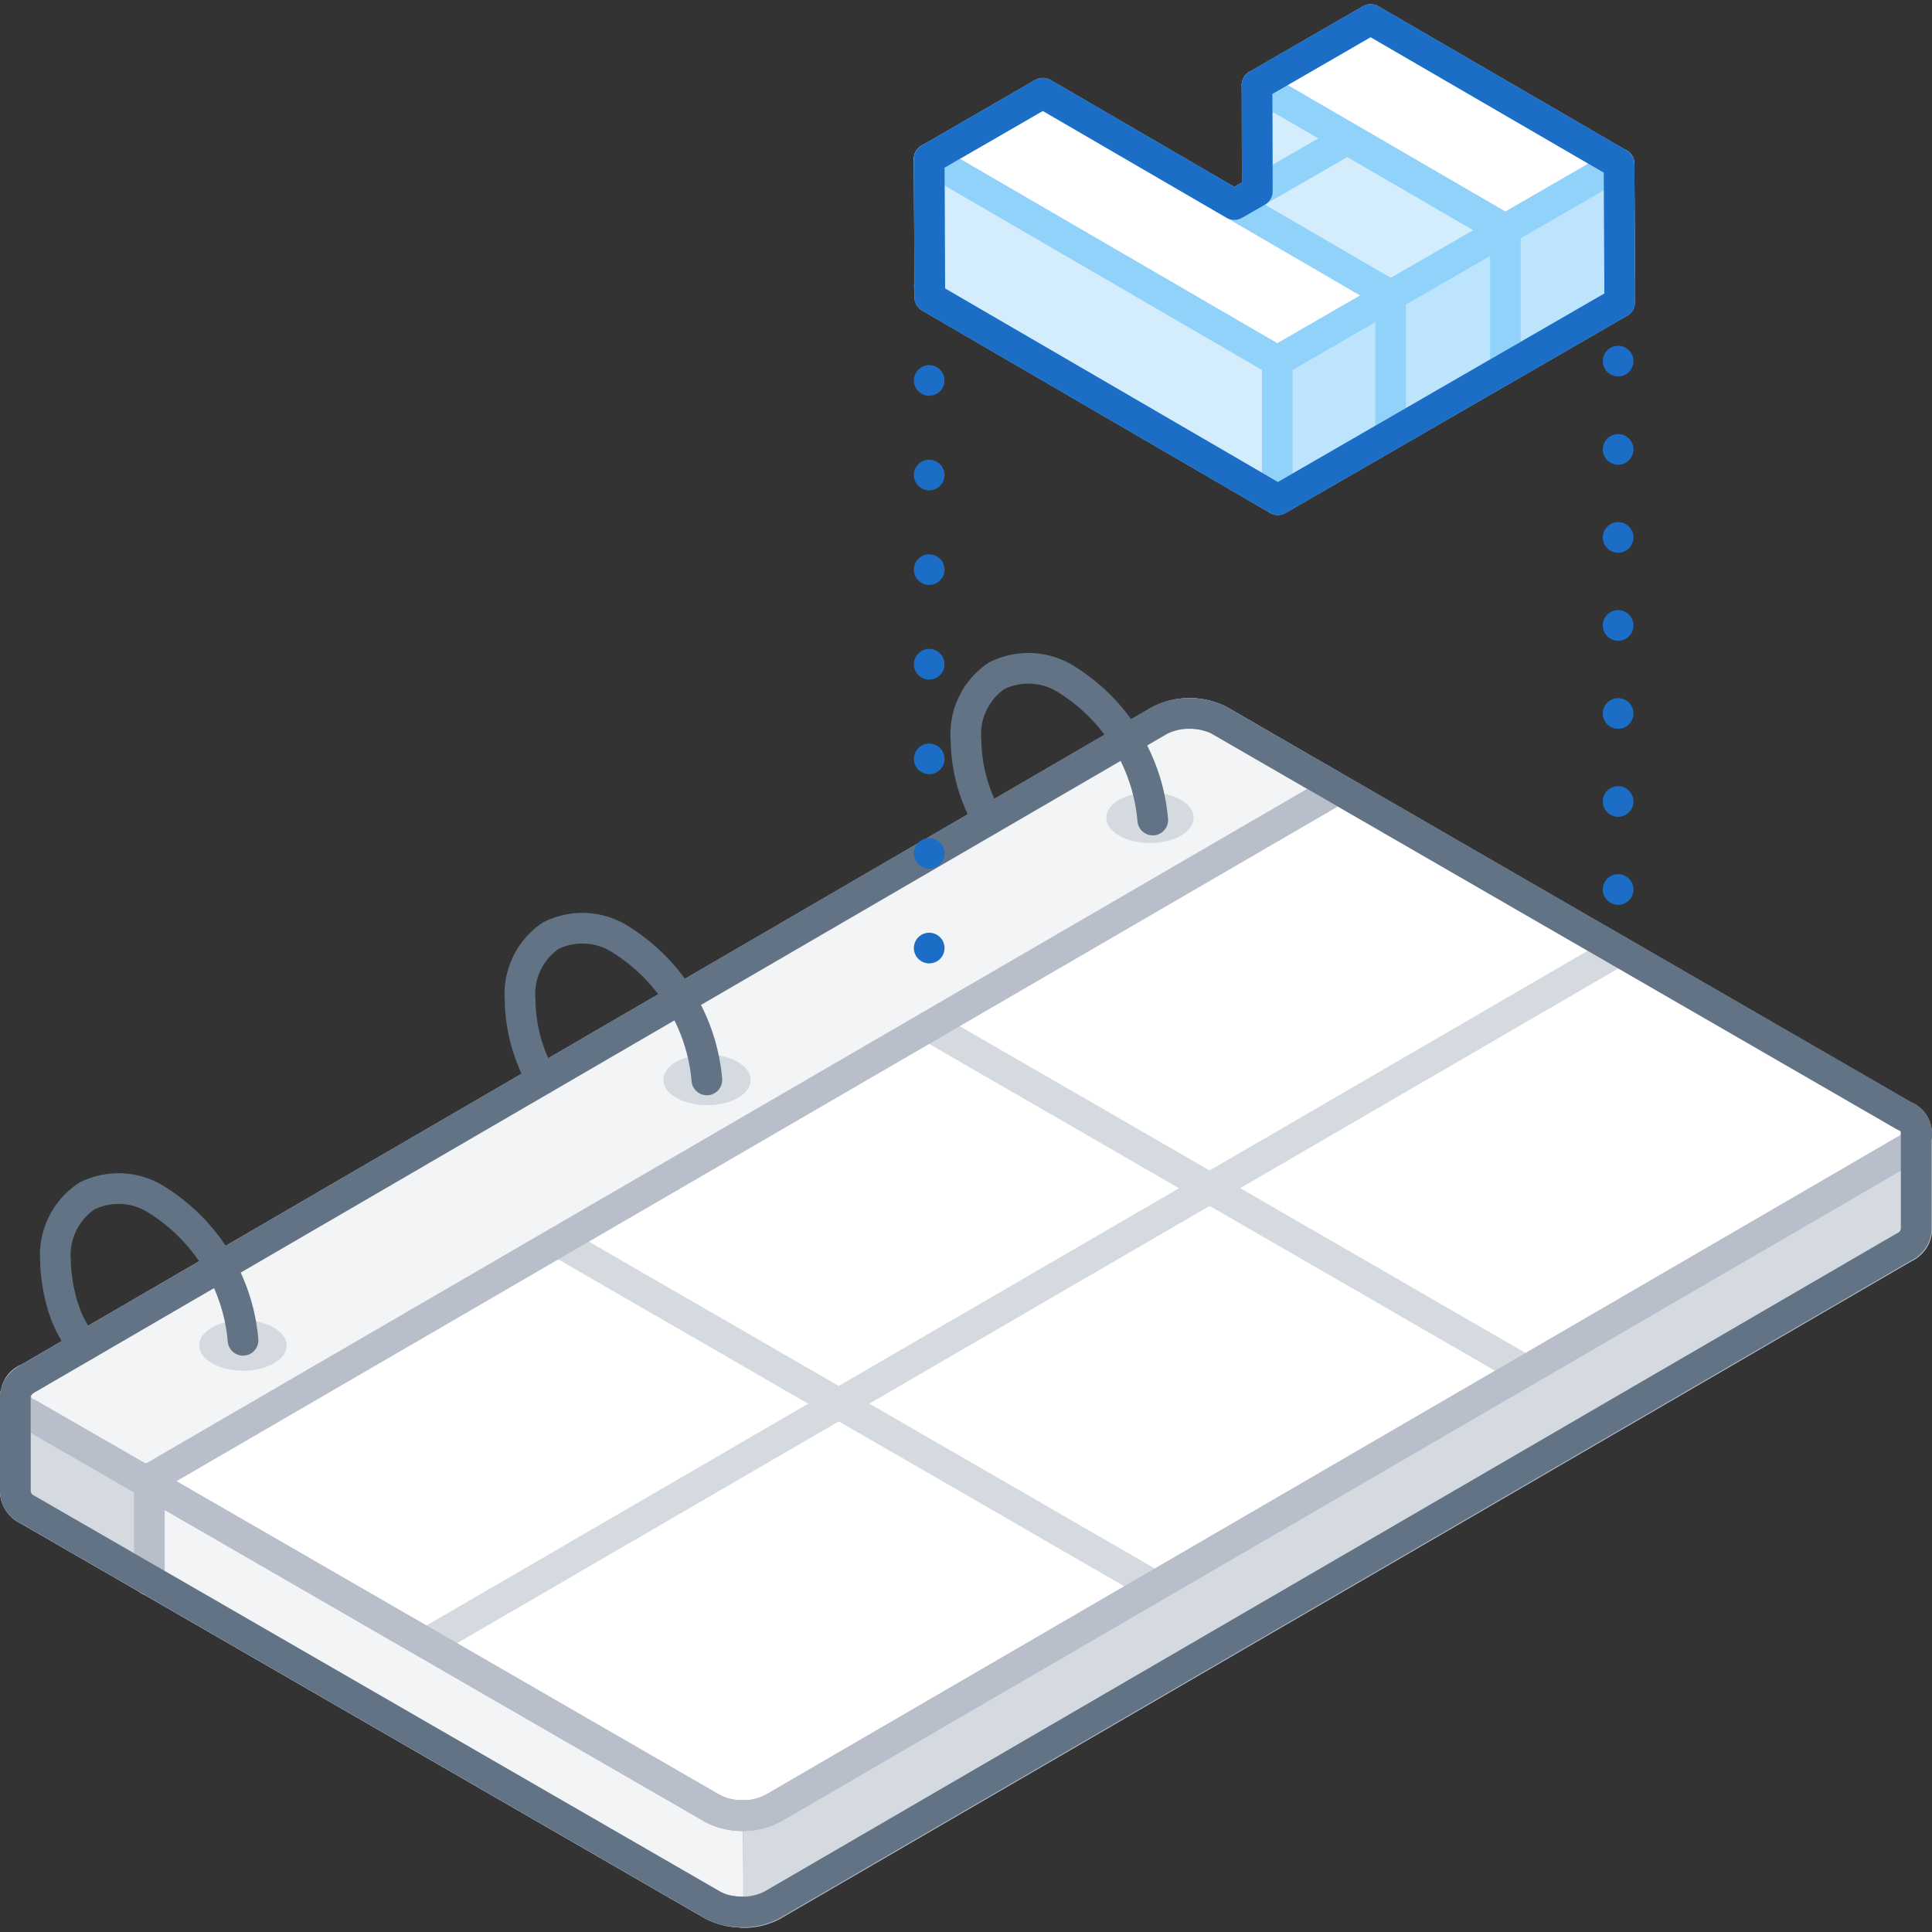 <svg xmlns="http://www.w3.org/2000/svg" viewBox="0 0 126 126"><rect x="0" y="0" width="126" height="126" fill="#333333" stroke="none"/><defs><style>.cls-1{fill:#d5dae0;}.cls-2,.cls-7{fill:#f2f4f6;}.cls-13,.cls-3{fill:#fff;}.cls-10,.cls-11,.cls-19,.cls-4,.cls-5,.cls-6,.cls-8,.cls-9{fill:none;}.cls-5{stroke:#d5dae0;}.cls-10,.cls-11,.cls-13,.cls-14,.cls-15,.cls-16,.cls-19,.cls-5,.cls-6,.cls-7,.cls-8,.cls-9{stroke-linecap:round;stroke-linejoin:round;stroke-width:2px;}.cls-6,.cls-7{stroke:#b8bfca;}.cls-8{stroke:#627386;}.cls-10,.cls-11,.cls-9{stroke:#1b6dc6;}.cls-10{stroke-dasharray:0 5.74;}.cls-11{stroke-dasharray:0 6.17;}.cls-12{isolation:isolate;}.cls-13,.cls-14,.cls-15,.cls-16,.cls-19{stroke:#91d2fb;}.cls-14,.cls-17{fill:#d3edfd;}.cls-15{fill:#91d2fb;}.cls-16{fill:#155499;}.cls-18{fill:#bde4fd;}</style></defs><title>report_schedule</title><g id="Layer_2" data-name="Layer 2"><g id="Illustrations"><g id="report_schedule"><path class="cls-1" d="M48.41,124.73a4,4,0,0,0,2-.47l73.79-42.89a1.37,1.37,0,0,0,.81-1.13l0-6.32a1.37,1.37,0,0,1-.81,1.13L50.4,117.94a3.94,3.94,0,0,1-1.93.47"/><path class="cls-2" d="M48.47,118.41a4,4,0,0,1-2-.47L1.84,92.18A1.39,1.39,0,0,1,1,91l0,6.32a1.39,1.39,0,0,0,.82,1.15l44.63,25.76a3.92,3.92,0,0,0,2,.47"/><path class="cls-1" d="M10.39,97.12,1.84,92.18A1.39,1.39,0,0,1,1,91l0,6.32a1.39,1.39,0,0,0,.82,1.15l8.57,5Z"/><path class="cls-3" d="M124.18,72.78a1.2,1.2,0,0,1,0,2.27L50.4,117.94a4.34,4.34,0,0,1-3.94,0L1.84,92.18a1.21,1.21,0,0,1,0-2.28L75.62,47a4.32,4.32,0,0,1,3.93,0Z"/><path class="cls-4" d="M124.19,75.05,50.4,117.94a4.34,4.34,0,0,1-3.94,0L1.84,92.18A1.39,1.39,0,0,1,1,91l0,6.32a1.39,1.39,0,0,0,.82,1.15l44.63,25.76a4.32,4.32,0,0,0,3.93,0l73.79-42.89a1.37,1.37,0,0,0,.81-1.13l0-6.32A1.37,1.37,0,0,1,124.19,75.05Z"/><line class="cls-5" x1="105.53" y1="62.01" x2="27.81" y2="107.17"/><line class="cls-5" x1="60.6" y1="66.93" x2="99.51" y2="89.4"/><line class="cls-5" x1="36.41" y1="80.98" x2="75.32" y2="103.45"/><path class="cls-6" d="M48.41,124.73a4,4,0,0,0,2-.47l73.79-42.89a1.37,1.37,0,0,0,.81-1.13l0-6.32a1.37,1.37,0,0,1-.81,1.13L50.4,117.94a3.94,3.94,0,0,1-1.93.47"/><path class="cls-6" d="M48.47,118.41a4,4,0,0,1-2-.47L1.84,92.18A1.39,1.39,0,0,1,1,91l0,6.32a1.39,1.39,0,0,0,.82,1.15l44.63,25.76a3.92,3.92,0,0,0,2,.47"/><path class="cls-6" d="M124.18,72.78a1.2,1.2,0,0,1,0,2.27L50.4,117.94a4.34,4.34,0,0,1-3.94,0L1.84,92.18a1.21,1.21,0,0,1,0-2.28L75.62,47a4.32,4.32,0,0,1,3.93,0Z"/><path class="cls-6" d="M124.19,75.05,50.4,117.94a4.34,4.34,0,0,1-3.94,0L1.84,92.18A1.39,1.39,0,0,1,1,91l0,6.32a1.39,1.39,0,0,0,.82,1.15l44.63,25.76a4.32,4.32,0,0,0,3.93,0l73.79-42.89a1.37,1.37,0,0,0,.81-1.13l0-6.32A1.37,1.37,0,0,1,124.19,75.05Z"/><path class="cls-7" d="M87.23,51.45,79.55,47a4.3,4.3,0,0,0-3.92,0L1.83,89.9a1.21,1.21,0,0,0,0,2.28l7.27,4.19.66.09,77.46-45Z"/><ellipse class="cls-1" cx="46.11" cy="70.43" rx="1.65" ry="2.85" transform="translate(-24.45 116.34) rotate(-89.84)"/><path class="cls-8" d="M34.92,69.59a10.63,10.63,0,0,1-1-4.36,4.61,4.61,0,0,1,2-4.21,4.63,4.63,0,0,1,4.71.35,12,12,0,0,1,5.47,9.06"/><ellipse class="cls-1" cx="15.85" cy="87.74" rx="1.65" ry="2.85" transform="translate(-71.94 103.35) rotate(-89.84)"/><path class="cls-8" d="M5.54,87.74C4.1,86.42,3.62,83.57,3.62,82.2A4.61,4.61,0,0,1,5.67,78a4.63,4.63,0,0,1,4.71.35,12,12,0,0,1,5.47,9.06"/><ellipse class="cls-1" cx="75.21" cy="53.48" rx="1.65" ry="2.85" transform="matrix(0, -1, 1, 0, 21.52, 128.54)"/><path class="cls-8" d="M64,52.64a10.64,10.64,0,0,1-1-4.37A4.6,4.6,0,0,1,65,44.07a4.65,4.65,0,0,1,4.71.34,12,12,0,0,1,5.47,9.07"/><line class="cls-6" x1="9.74" y1="103.07" x2="9.74" y2="96.46"/><path class="cls-8" d="M125,74.1a1.29,1.29,0,0,0-.79-1.32L79.55,47a2.11,2.11,0,0,0-.43-.2,4.32,4.32,0,0,0-1.53-.27,4.1,4.1,0,0,0-2,.47L1.83,89.9a2.07,2.07,0,0,0-.36.25,1.62,1.62,0,0,0-.25.28A1.08,1.08,0,0,0,1,91H1l0,6.31a1.39,1.39,0,0,0,.82,1.15l44.63,25.76a3.27,3.27,0,0,0,.92.36,5.1,5.1,0,0,0,1,.11,4,4,0,0,0,2-.47l73.79-42.89a1.37,1.37,0,0,0,.81-1.13l0-6.32A1.13,1.13,0,0,1,125,74.1Z"/><line class="cls-9" x1="105.53" y1="58.01" x2="105.53" y2="58.01"/><line class="cls-10" x1="105.53" y1="52.27" x2="105.53" y2="26.42"/><line class="cls-9" x1="105.53" y1="23.55" x2="105.53" y2="23.55"/><line class="cls-9" x1="60.6" y1="61.83" x2="60.6" y2="61.83"/><line class="cls-11" x1="60.6" y1="55.66" x2="60.6" y2="21.74"/><line class="cls-9" x1="60.6" y1="18.65" x2="60.6" y2="18.65"/><g class="cls-12"><polygon class="cls-13" points="81.98 5.55 98.18 14.96 105.59 10.68 89.39 1.27 81.98 5.55"/><polygon class="cls-14" points="81.98 5.55 82.02 21.52 98.22 22.34 98.18 14.96 81.98 5.55"/><polygon class="cls-15" points="98.18 14.96 98.22 22.34 105.63 18.06 105.59 10.68 98.18 14.96"/></g><g class="cls-12"><polygon class="cls-14" points="80.46 13.36 90.69 19.3 98.1 15.03 87.87 9.09 80.46 13.36"/><polygon class="cls-16" points="80.46 13.36 80.51 29.33 90.73 26.68 90.69 19.3 80.46 13.36"/><polygon class="cls-15" points="90.69 19.3 90.73 26.68 98.14 22.4 98.1 15.03 90.69 19.3"/></g><g class="cls-12"><polygon class="cls-13" points="60.6 10.36 83.3 23.55 90.71 19.28 68.01 6.08 60.6 10.36"/><polygon class="cls-14" points="60.6 10.36 60.64 17.74 83.34 30.93 83.3 23.55 60.6 10.36"/><polygon class="cls-15" points="83.3 23.55 83.34 30.93 90.75 26.65 90.71 19.28 83.3 23.55"/></g><polyline class="cls-17" points="83.34 32.59 60.64 19.39 60.6 10.36 83.3 23.55"/><polyline class="cls-18" points="83.3 23.55 105.59 10.68 105.63 19.72 83.34 32.59"/><line class="cls-19" x1="83.3" y1="23.56" x2="83.3" y2="32.56"/><line class="cls-19" x1="98.18" y1="14.96" x2="98.18" y2="23.97"/><line class="cls-19" x1="90.69" y1="19.3" x2="90.69" y2="28.31"/><polygon class="cls-19" points="60.6 10.36 83.3 23.55 105.59 10.68 105.63 19.72 83.34 32.59 60.64 19.39 60.6 10.36"/><polygon class="cls-9" points="105.63 18.06 105.59 10.68 89.39 1.27 81.98 5.55 82 12.48 80.5 13.34 68.01 6.08 60.6 10.36 60.64 19.39 83.34 32.59 105.63 19.72 105.63 18.06 105.63 18.06"/><rect class="cls-4" width="126" height="126"/></g></g></g></svg>